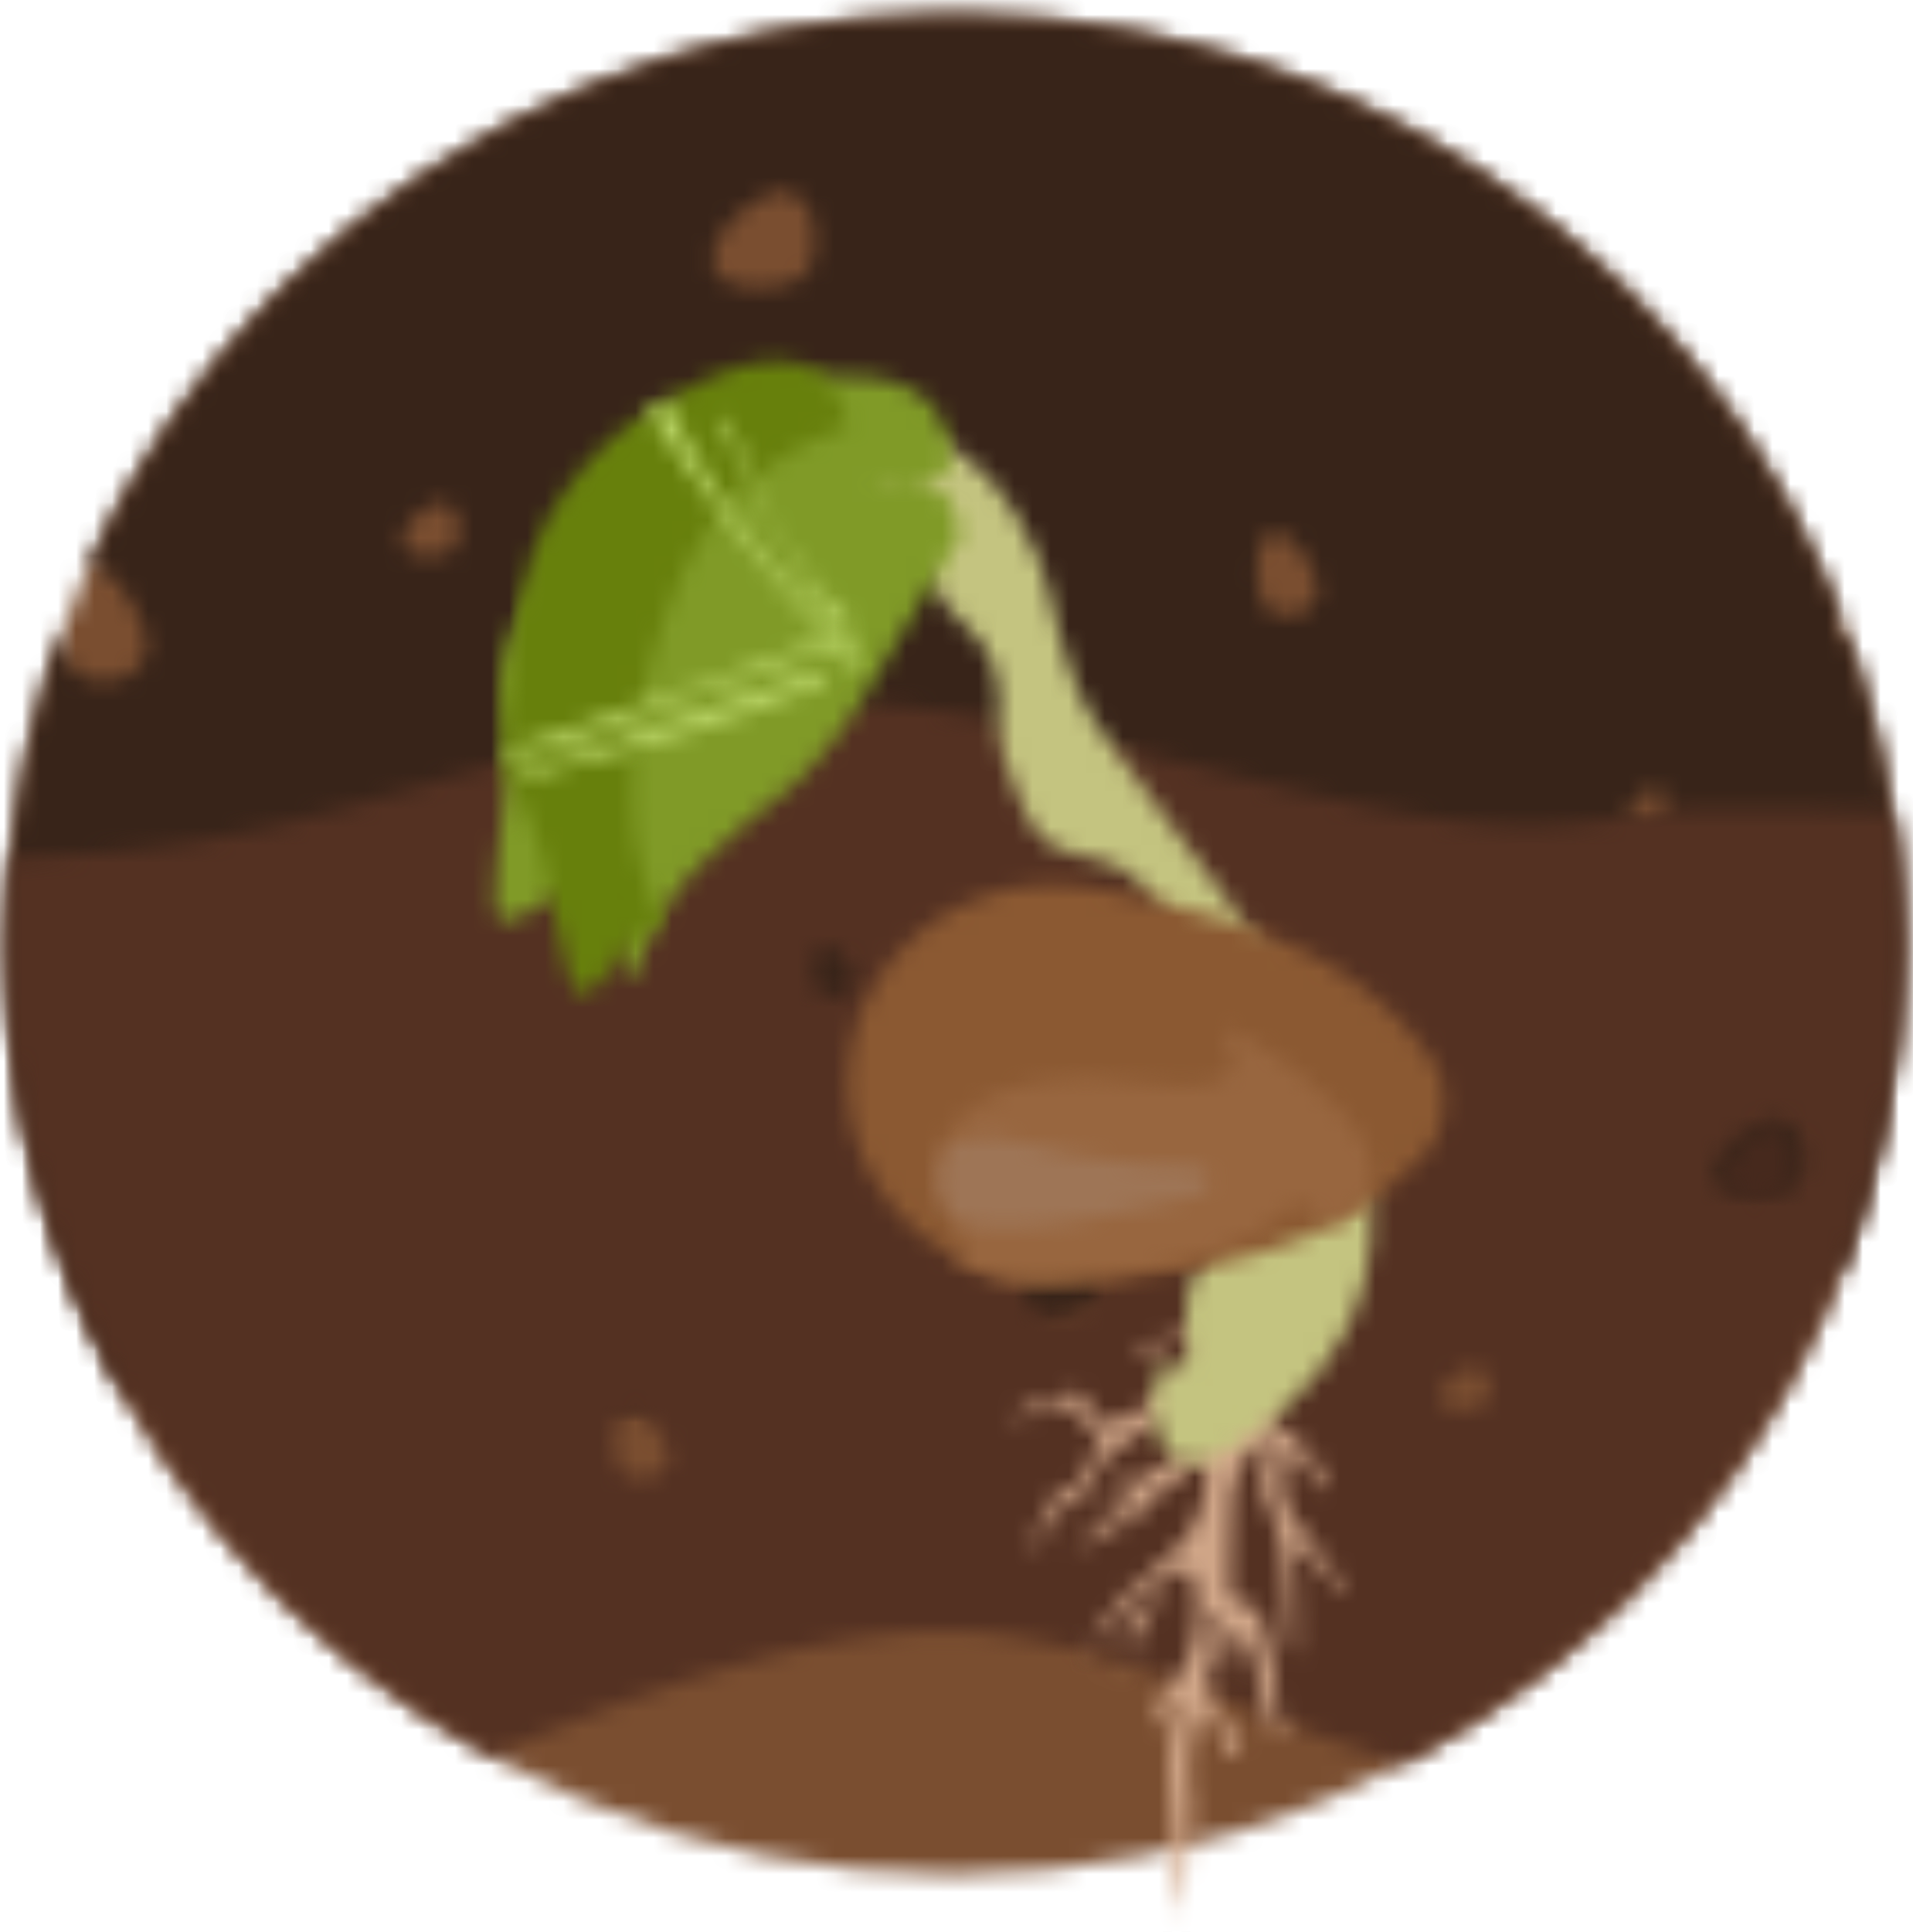 <svg xmlns="http://www.w3.org/2000/svg" xmlns:xlink="http://www.w3.org/1999/xlink" width="106" height="107" viewBox="0 0 106 107">
    <defs>
        <path id="prefix__a" d="M.65 52.035c0 28.443 23.505 51.5 52.5 51.5s52.5-23.057 52.5-51.5c0-28.442-23.505-51.5-52.5-51.5S.65 23.593.65 52.035z"/>
        <path id="prefix__c" d="M5.198 31.037c1.183.083 2.249 1.693 2.736 2.719.287.605.616 1.421.429 2.124a1.055 1.055 0 01-.305.516c-.354.785-1.284 1.002-2.043 1.002-.099 0-.201-.004-.295-.011-.799-.062-1.405-.395-1.682-1.272a7.16 7.16 0 01-.299-1.526A50.514 50.514 0 00.65 52.035a50.495 50.495 0 006.25 24.39c6.614 1.157 13.312 1.658 20.009 1.658 4.311 0 8.621-.208 12.911-.582 12.434-1.083 23.788-6.766 35.926-9.448a41.803 41.803 0 019.085-.987c3.418 0 6.832.398 10.306 1.105 2.436.496 4.853 1.099 7.263 1.745a50.553 50.553 0 003.25-17.881c0-5.874-1.002-11.52-2.849-16.778-.305-.107-.595-.295-.668-.634a1.438 1.438 0 01.109-.881C94.721 14.329 75.578.535 53.15.535c-21.372 0-39.759 12.526-47.952 30.502zm36.431-15.459c-.604-.091-1.605-.318-1.777-1.125-.331-1.534 1.338-2.99 2.359-3.608.424-.258.967-.548 1.484-.548.134 0 .266.02.391.062a.899.899 0 01.455.347c.787.453.924 1.752.873 2.648-.054.907-.347 1.591-1.118 1.906a5.222 5.222 0 01-1.935.371c-.246 0-.491-.018-.732-.053zm-18 14.884c-.333-.048-.884-.172-.982-.619-.182-.848.742-1.648 1.305-1.991.231-.142.53-.302.816-.302.073 0 .147.012.216.037a.49.49 0 01.251.19c.433.248.511.965.482 1.461-.03.5-.191.878-.616 1.05a2.83 2.83 0 01-1.065.204 2.6 2.6 0 01-.407-.03zm47.759 3.299c-.567-.044-.999-.282-1.196-.904a5.288 5.288 0 01-.198-2.15c.054-.485.197-1.292.706-1.434a.991.991 0 01.25-.032c.868 0 1.661 1.186 2.017 1.937.203.43.437 1.012.304 1.511a.733.733 0 01-.218.367c-.251.561-.912.712-1.45.712-.075 0-.146-.001-.215-.007zM52.634 44.546c-.428-.061-1.141-.223-1.263-.798-.236-1.092.954-2.127 1.679-2.568.302-.183.688-.39 1.057-.39.095 0 .188.013.279.044.142.05.245.138.323.245.56.325.658 1.248.619 1.885-.037.648-.246 1.134-.795 1.358a3.687 3.687 0 01-1.375.264c-.175 0-.352-.014-.524-.04zm38.611.823c-.224-.035-.593-.118-.658-.416-.12-.569.496-1.106.874-1.336.157-.097.359-.204.549-.204.051 0 .098.008.145.025l.167.126c.295.17.347.65.326.981-.021.337-.129.589-.414.706a1.925 1.925 0 01-.989.118z"/>
        <path id="prefix__e" d="M38.024 39.408c-10.719 2.131-20.75 6.642-31.733 7.502-1.8.141-3.607.252-5.416.329a51.4 51.4 0 00-.225 4.796c0 19.313 10.838 36.144 26.873 44.958 3.714-1.659 7.501-3.143 11.389-4.368 4.28-1.347 8.82-2.493 13.315-2.581.14-.002.279-.004.418-.004 4.064 0 8.066 1.148 11.885 2.459 4.534 1.556 8.927 3.501 13.477 4.909 16.456-8.694 27.643-25.753 27.643-45.373 0-2.502-.181-4.961-.533-7.368l-.124-.003c-2.803-.077-5.614-.169-8.422-.169-.887 0-1.773.008-2.659.031-3.002.295-5.986.878-8.999.878-.208 0-.416-.003-.622-.008-3.94-.109-7.909-.93-11.746-1.802-5.807-1.322-11.537-3.021-17.396-4.091-3.067-.562-6.082-.876-9.103-.876-2.657 0-5.319.245-8.022.781zm8.304 15.479c-.389-.028-.684-.173-.818-.557a2.949 2.949 0 01-.138-1.322c.039-.299.138-.797.483-.882a.691.691 0 01.172-.021c.596 0 1.138.731 1.38 1.193.139.264.3.623.21.929a.45.45 0 01-.15.226c-.172.344-.625.439-.993.439-.053 0-.1-.001-.146-.005zm50.556 11.032c-.531-.071-1.414-.25-1.565-.892-.293-1.219 1.182-2.373 2.082-2.867.377-.204.857-.433 1.312-.433.118 0 .233.015.343.049a.793.793 0 01.403.275c.695.361.818 1.39.773 2.102-.051.721-.306 1.265-.99 1.514a5.075 5.075 0 01-2.358.252zm-38.177 6.687c-.707-.047-1.242-.312-1.486-1.006a5.321 5.321 0 01-.248-2.399c.069-.542.245-1.441.878-1.597.104-.027.209-.04.312-.04 1.076 0 2.058 1.326 2.501 2.163.25.478.541 1.129.376 1.685a.817.817 0 01-.269.412c-.311.621-1.129.793-1.796.793-.093 0-.182-.003-.268-.011zm22.281 5.131c-.293-.039-.781-.141-.864-.494-.16-.673.653-1.31 1.15-1.581.207-.112.471-.237.723-.237.064 0 .128.007.191.026a.439.439 0 01.22.15c.383.2.451.769.426 1.16-.026.398-.171.698-.545.834a2.77 2.77 0 01-.943.166 3.06 3.06 0 01-.358-.024zm-45.357 3.791c-.506-.034-.885-.222-1.06-.717a3.771 3.771 0 01-.174-1.706c.049-.388.174-1.03.622-1.139a.859.859 0 01.222-.027c.767 0 1.466.942 1.78 1.538.179.341.386.805.27 1.201a.592.592 0 01-.192.291c-.223.444-.807.566-1.281.566a2.22 2.22 0 01-.187-.007z"/>
        <path id="prefix__g" d="M97.526 62.625c-.642.446-1.694 1.487-1.487 2.586.108.578.739.74 1.118.804a2.92 2.92 0 001.682-.227c.489-.224.671-.715.707-1.366.032-.642-.055-1.57-.551-1.896a.59.59 0 00-.288-.248.685.685 0 00-.245-.044c-.326 0-.668.207-.936.391z"/>
        <path id="prefix__i" d="M70.493 60.742c-.927 1.046-1.071 3.31-1.322 7.797-.159 2.862-.131 4.686-.882 5.197-.253.173-.292-.023-1.27-.104 0 0-2.068-.206-3.49.883-.069.052-.252.191-.237.272.015.091.275.065.423.036.424-.086.677-.353.898-.513.676-.487 1.576-.358 2.118.176.207.205.372.369.372.616-.001.554-.825.831-2.745 2.116-.801.537-1.146.815-1.795 1.023-1.135.363-1.567-.012-1.695-.14l-.013-.013c.01.016.021.032.032.046.106.137.04.066-.02-.006-.053-.065-.102-.128-.012-.04-.289-.444-.549-1.774-1.509-1.115-.415.285-1.03.179-1.391.301-.519.176-1.157.403-1.372 1.058-.04.116.339.007.619-.204.244-.183.322-.26.402-.318.187-.138.516-.278 1.131-.247h.086c.249.004.884.051 1.2.467.207.273.194.461.374.617.153.135.335.09.495.045.152-.043.283-.085.351.025.085.138.003.412-.051.582-.364 1.143-.684 2.147-1.525 2.802-.488.38-.51.14-.898.511-.679.648-.914 1.663-1.052 2.255-.117.51-.065.57-.049.582.083.072.362-.191.473-.546.079-.252.012-.349.052-.581.024-.139.117-.517.948-1.094.516-.357.601-.297.899-.511.755-.544.738-1.316 1.473-2.22.131-.161.548-.462 1.372-1.058 1.119-.807 1.679-1.211 2.271-1.569 1.295-.783 1.225-.541 1.797-1.023.385-.325.655-.637.897-.512.266.137.37.732.323 1.198-.036.348-.182.853-1 1.674-.562.565-.696.53-2.271 1.57-.973.643-1.744 1.199-2.219.987-.045-.02-.216-.103-.424-.035-.27.09-.509.411-.474.547.043.173.557.107.846.07.231-.03.357-.072.424.036.082.128.033.402-.051.581-.177.377-.534.385-.897.511-.666.229-.502.552-1.847 1.604-.167.13-.319.242-.455.361-.218.193 1.298-.539 1.776-.838.186-.116.424-.248.898-.511.752-.417.753-.392.897-.511.5-.412.455-.686.95-1.093.429-.353.463-.146.898-.511.218-.184.585-.554.949-1.093.229-.341.327-.556.474-.546.216.013.342.498.374.616.267 1.034-.144 2.444-.73 3.454-.325.56-.697.928-1.424 1.639-.95.928-1.255 1.051-1.847 1.604-1.559 1.457-2.751 4.075-2.473 3.895.04-.027.642-1.374.943-1.53 1.022-.531.644-.68 1.242-1.31 1.243-1.31 1.929-1.732 2.01-1.593.023.04-.932 1.314-1.45 2.317-.354.683-.438.834-.527 1.128-.111.379-.553.92-.986 1.378.208-.209.442-.457.695-.748.265-.307.839-.992.839-.992s.156-.099.351-.149c.009-.003.009-.003.011-.002.11.052-1.113 2.691-.986 2.597.24-.179 1.385-3.432 1.541-4.147.182-.842.829-1.695 1.434-1.797.168-.029.295-.049.422.035.747.495.798 4.142-.508 5.814-.441.565-1.16 1.062-1.474 2.222-.021.077-.136.511-.052.581.097.08.385-.37.683-.82.298-.454.607-.906.74-.82.257.168-.571 2.078-.407 4.651l.145 2.325c.155 2.473.379 5.983.41 6.013h.001a.516.516 0 00.002-.092c-.014-1.071-.017-1.61.152-1.744.071-.055.246-1.212.381-2.503.134-1.294.227-2.723.129-3.312-.361-2.17.375-4.577.832-4.616.188-.015.373.4.744 1.233.265.595.384 1.034.745 1.233.037.02.329.181.424.035.194-.298-.592-1.641-.694-1.814-.661-1.12-.993-1.147-1.119-1.85-.081-.457.015-.698.153-1.744.183-1.382-.076-2.095.205-2.327.126-.103.327-.099.423.036.252.355-.44 1.331-.205 2.326.091.377.292.661.375.616.158-.084-.203-1.34.151-1.744.206-.234.597-.119.848.07.11.082.337.289.715 1.734.092.348.192.769.301 1.279.068.322.148.705.321 1.198.233.657.403 1.118.745 1.233.179.059.195-.56.052-.583-.17-.026-.175-.825-.272-1.779 0 0-.015-.161-.051-.434a26.213 26.213 0 00-.218-1.345 40.896 40.896 0 01-.074-.382c-.196-1.012-.34-1.689-.571-2.144a1.487 1.487 0 00-.372-.486c-.482-.402-.856-.135-1.22-.687-.213-.324.012-5.582.086-5.849.4-1.447.798-1.981 1.051-2.256.091-.098.68-.726.898-.511.282.28-.542 1.512-.255 2.907.12.581.313.609.694 1.814.124.389.251.793.322 1.198.3 1.72.316 5.989.762 5.92.13-.021.058-4.046-.017-4.687-.036-.317-.105-.915.102-1.163.155-.186.801.543 1.436 1.271.572.657 1.137 1.314 1.326 1.3.01-.001.015-.007.016-.019v-.007c-.021-.35-2.894-4.117-3.048-4.325-.745-.999-.613-3.197-.119-3.522.157-.104.338-.01.424.034.286.149.284.438.746 1.233.136.235.371.616.371.616s.288.162.424.036c.118-.108.151-.45.051-.582-.054-.071-.124-.048-.203-.027-.069.02-.145.039-.22-.007-.243-.147-.078-.707-.322-1.199-.1-.201-.151-.155-.795-.651-.51-.391-.432-.385-.797-.651-.547-.399-.7-.397-.796-.652-.164-.428.047-1.003.102-1.163.572-1.671.187-4.962.763-8.721.776-5.055 2.666-6.881 1.983-8.035-.222-.377-.646-.558-1.129-.558-.633-.001-1.367.309-1.887.894zm-9.666 32.072c.016.018.478-.381.95-.88-.588.591-.965.864-.95.88z"/>
        <path id="prefix__k" d="M46.602 24.746c-2.083 1.431-3.028 3.789-3.312 4.573.06.314.19.808.491 1.278.535.839 1.532 1.473 2.085 1.033.226-.179.243-.43.398-.779.528-1.2 1.865-1.769 2.698-1.769 1.506-.002 2.44 1.852 3.111 3.182 1.023 2.031 2.653 2.247 3.342 4.51.671 2.205-.482 3.051 1.117 6.588.686 1.517.678 1.679 1.024 2.152 1.341 1.828 2.858 1.328 4.483 2.095 4.202 1.986 5.828 10.912 5.087 14.028-.062.261-.23.851-.173 1.619.136 1.876 1.403 2.1 1.515 3.43.149 1.775-2.032 2.354-2.424 5.072-.258 1.773.422 3.251-.079 3.676-.189.16-.404.052-.621-.056-.211-.105-.426-.21-.621-.071-.701.495-.787 3.81.412 4.953 1.481 1.415 4.422-.982 5.535-1.889 1.216-.992 4.115-3.356 5.21-7.653 1.429-5.614-1.18-10.772-3.139-14.646-.672-1.327-2.176-3.398-5.16-7.486-6.154-8.433-6.811-8.562-7.873-11.447-1.36-3.691-.961-5.315-2.858-8.479-.873-1.455-2.287-3.744-4.843-4.589-.367-.12-1.134-.374-2.119-.374-.949 0-2.099.235-3.286 1.049z"/>
        <path id="prefix__m" d="M43.044 20.899c-1.119.18-4.238.784-7.281 2.995-2.847 2.069-3.95 4.326-5.898 8.311-1.295 2.649-1.941 4.016-1.823 6.087.071 1.216.358 2.097.309 4.059-.028 1.102-.133 1.441-.374 3.672-.431 3.997-.248 4.375.019 4.542.589.368 1.589-.307 2.648-.983 1.089-.695 2.242-1.389 3.081-.95 1.599.837.743 5.107 1.384 5.314.532.173.846-2.875 3.477-5.798.498-.553 1.043-1.045 2.132-2.028 2.215-2.003 2.43-1.895 3.682-3.094 2.071-1.982 3.341-4.062 3.869-4.927.016-.024.007-.011 1.45-2.416l1.159-1.933 2.607-4.349-.085-.471c-.135-.743-.357-1.59-1.093-2.138a2.616 2.616 0 00-.681-.353 3.198 3.198 0 00-.792-.185l-2.125.442c.211-.114 1.067-.551 2.125-.442l2.053-.427c.093-.81.157-2.661-1.281-3.962-1.171-1.061-2.903-1.366-4.597-1.366-1.488 0-2.945.235-3.965.4z"/>
        <path id="prefix__o" d="M37.027 21.964a16.913 16.913 0 00-5.617 5.212c-1.93 2.876-2.245 5.351-2.801 9.721-.37 2.906-.541 4.399.179 6.296.424 1.113.945 1.841 1.484 3.692.303 1.039.309 1.392.757 3.557.803 3.879 1.079 4.173 1.368 4.239.647.153 1.353-.848 2.115-1.849.755-.992 1.566-1.985 2.431-1.854.044.006.085.027.128.039-.899-1.928-1.574-3.871-1.687-6.133-.213-4.2.671-8.369 2.229-12.275 1.691-4.243 4.899-7.716 9.653-9.281l.024-.015c-.158-.789-.651-2.538-2.322-3.28a4.172 4.172 0 00-1.703-.335c-2.256 0-4.777 1.435-6.238 2.266z"/>
        <path id="prefix__q" d="M40.29 23.18c.35 1.501 4.663 9.453 6.704 11.394l.136.123c.064-.326.117-.609.16-.841-3.108-2.549-5.318-6.645-6.703-11.159-.099.156-.198.314-.297.483z"/>
        <path id="prefix__s" d="M36.29 22.541c1.549 2.399 3.282 4.75 5.124 7.023a107.71 107.71 0 006.337 7.133c.193-.16.375-.315.539-.462-4.767-4.197-8.769-9.298-11.129-14.538-.294.26-.582.542-.871.844z"/>
        <path id="prefix__u" d="M43.187 36.114c-4.149 1.531-8.28 3.037-12.559 4.385-.776.245-1.556.483-2.338.716.101.17.199.329.299.482.014-.005.032-.013.044-.016 1.758-.49 3.598-.869 5.286-1.505 1.457-.549 2.685-1.297 4.174-1.824 1.551-.55 3.168-1.009 4.727-1.551 1.165-.404 2.333-.831 3.477-1.263.322-.121.659-.251.993-.388-.012-.153-.021-.307-.037-.453-1.373.445-2.726.922-4.066 1.417z"/>
        <path id="prefix__w" d="M39.233 39.102c-1.97.684-3.959 1.314-5.935 1.982-1.29.436-2.632.921-4.008.962.023.202.047.413.072.651l.103-.025c1.015-.232 2.025-.476 3.031-.735 1.994-.514 3.964-1.101 5.929-1.707a80.99 80.99 0 005.698-1.99c.552-.216 1.137-.431 1.72-.662.162-.323.307-.61.447-.881-2.364.77-4.709 1.591-7.057 2.405z"/>
        <path id="prefix__y" d="M47.314 58.983c-.409 6.063 4.369 11.296 10.676 11.691.629.04 1.249.027 1.857-.029 2.851-.14 6.667-.664 9.02-1.224 3.743-.892 5.65-2.035 7.483-3.273 1.373-.928 3.116-2.582 3.472-3.327a4.863 4.863 0 00.448-1.777s.114-.885-.204-1.818c-.3-.875-1.758-2.64-2.996-3.732-1.65-1.454-3.387-2.826-6.979-4.177-2.257-.848-5.97-1.842-8.778-2.336a11.882 11.882 0 00-1.837-.26 11.26 11.26 0 00-.755-.024c-5.982 0-11.013 4.468-11.407 10.286z"/>
        <path id="prefix__A" d="M67.975 56.777c-.136.288.8.999.634 1.871-.388 2.04-5.569.787-7.856.753-5.314-.081-8.128 2.075-8.441 4.487-.215 1.646 1.225 4.25 1.462 4.968.211.643-1.425.372.286 1.098 1.188.503 2 .578 2.998.721.271.039.959.022 1.424-.023 2.19-.108 5.117-.518 6.923-.956.575-.14 2.186-.575 3.6-1.265.787-.386 1.182-.578 1.567-.923.097-.085.374-.304.928-.741.262-.207.491-.381.788-.362.167.011.3.079.386.137.251.092.418.213.522.307.212.188.261.341.497.48 0 0 .169.098.387.137.494.085 1.815-.996 2.133-2.238.707-2.762-3.656-5.903-5.165-6.99-1.162-.836-2.43-1.541-2.899-1.541-.088 0-.148.026-.174.08z"/>
        <path id="prefix__C" d="M53.009 63.123c-.566.277-.718 1.895-.718 1.895s-.078 1.6 1.171 2.297c1.249.694 4.971.293 6.772-.035 1.802-.33 5.757-1.13 6.393-1.414.635-.285.739-.775.62-1.031-.118-.255-.246-.388-.717-.478-.473-.09-3.002-.115-3.472-.205-.474-.09-3.656-.527-4.057-.674-.398-.149-2.824-.665-3.364-.759a1.999 1.999 0 00-.327-.022c-.676 0-1.824.193-2.301.426z"/>
    </defs>
    <g fill="none" fill-rule="evenodd" transform="translate(-.29 .303)">
        <mask id="prefix__b" fill="#fff">
            <use xlink:href="#prefix__a"/>
        </mask>
        <path fill="#7A4E30" d="M-26.808 124.774L130.255 124.774 130.255 -24.956 -26.808 -24.956z" mask="url(#prefix__b)"/>
        <mask id="prefix__d" fill="#fff">
            <use xlink:href="#prefix__c"/>
        </mask>
        <path fill="#382419" d="M-25.163 89.451L130.307 89.451 130.307 -25 -25.163 -25z" mask="url(#prefix__d)"/>
        <mask id="prefix__f" fill="#fff">
            <use xlink:href="#prefix__e"/>
        </mask>
        <path fill="#543122" d="M-27 127.121L129.969 127.121 129.969 23.25 53.09 23.25 -27 23.25z" mask="url(#prefix__f)"/>
        <mask id="prefix__h" fill="#fff">
            <use xlink:href="#prefix__g"/>
        </mask>
        <path fill="#46291D" d="M86.698 76.088L108.864 76.088 108.864 52.199 86.698 52.199z" mask="url(#prefix__h)"/>
        <mask id="prefix__j" fill="#fff">
            <use xlink:href="#prefix__i"/>
        </mask>
        <path fill="#D0A688" d="M51.58 111.697L79.945 111.697 79.945 54.848 51.58 54.848z" mask="url(#prefix__j)"/>
        <mask id="prefix__l" fill="#fff">
            <use xlink:href="#prefix__k"/>
        </mask>
        <path fill="#C4C480" d="M38.29 85.697L81.29 85.697 81.29 18.697 38.29 18.697z" mask="url(#prefix__l)"/>
        <mask id="prefix__n" fill="#fff">
            <use xlink:href="#prefix__m"/>
        </mask>
        <path fill="#809A27" d="M32.083 9.479L62.077 19.807 47.082 63.357 17.088 53.029z" mask="url(#prefix__n)"/>
        <mask id="prefix__p" fill="#fff">
            <use xlink:href="#prefix__o"/>
        </mask>
        <path fill="#67800C" d="M23.29 59.697L52.29 59.697 52.29 14.697 23.29 14.697z" mask="url(#prefix__p)"/>
        <mask id="prefix__r" fill="#fff">
            <use xlink:href="#prefix__q"/>
        </mask>
        <path fill="#BDD86A" d="M35.29 39.697L52.29 39.697 52.29 17.697 35.29 17.697z" mask="url(#prefix__r)"/>
        <mask id="prefix__t" fill="#fff">
            <use xlink:href="#prefix__s"/>
        </mask>
        <path fill="#BDD86A" d="M31.29 41.697L53.29 41.697 53.29 16.697 31.29 16.697z" mask="url(#prefix__t)"/>
        <mask id="prefix__v" fill="#fff">
            <use xlink:href="#prefix__u"/>
        </mask>
        <path fill="#BDD86A" d="M23.29 46.697L52.29 46.697 52.29 29.697 23.29 29.697z" mask="url(#prefix__v)"/>
        <mask id="prefix__x" fill="#fff">
            <use xlink:href="#prefix__w"/>
        </mask>
        <path fill="#BDD86A" d="M24.29 47.697L51.29 47.697 51.29 31.697 24.29 31.697z" mask="url(#prefix__x)"/>
        <mask id="prefix__z" fill="#fff">
            <use xlink:href="#prefix__y"/>
        </mask>
        <path fill="#8B5932" d="M42.29 75.697L85.29 75.697 85.29 43.697 42.29 43.697z" mask="url(#prefix__z)"/>
        <mask id="prefix__B" fill="#fff">
            <use xlink:href="#prefix__A"/>
        </mask>
        <path fill="#98663F" d="M47.29 75.697L81.29 75.697 81.29 51.697 47.29 51.697z" mask="url(#prefix__B)"/>
        <mask id="prefix__D" fill="#fff">
            <use xlink:href="#prefix__C"/>
        </mask>
        <path fill="#9E7556" d="M47.29 72.697L72.29 72.697 72.29 57.697 47.29 57.697z" mask="url(#prefix__D)"/>
    </g>
</svg>
